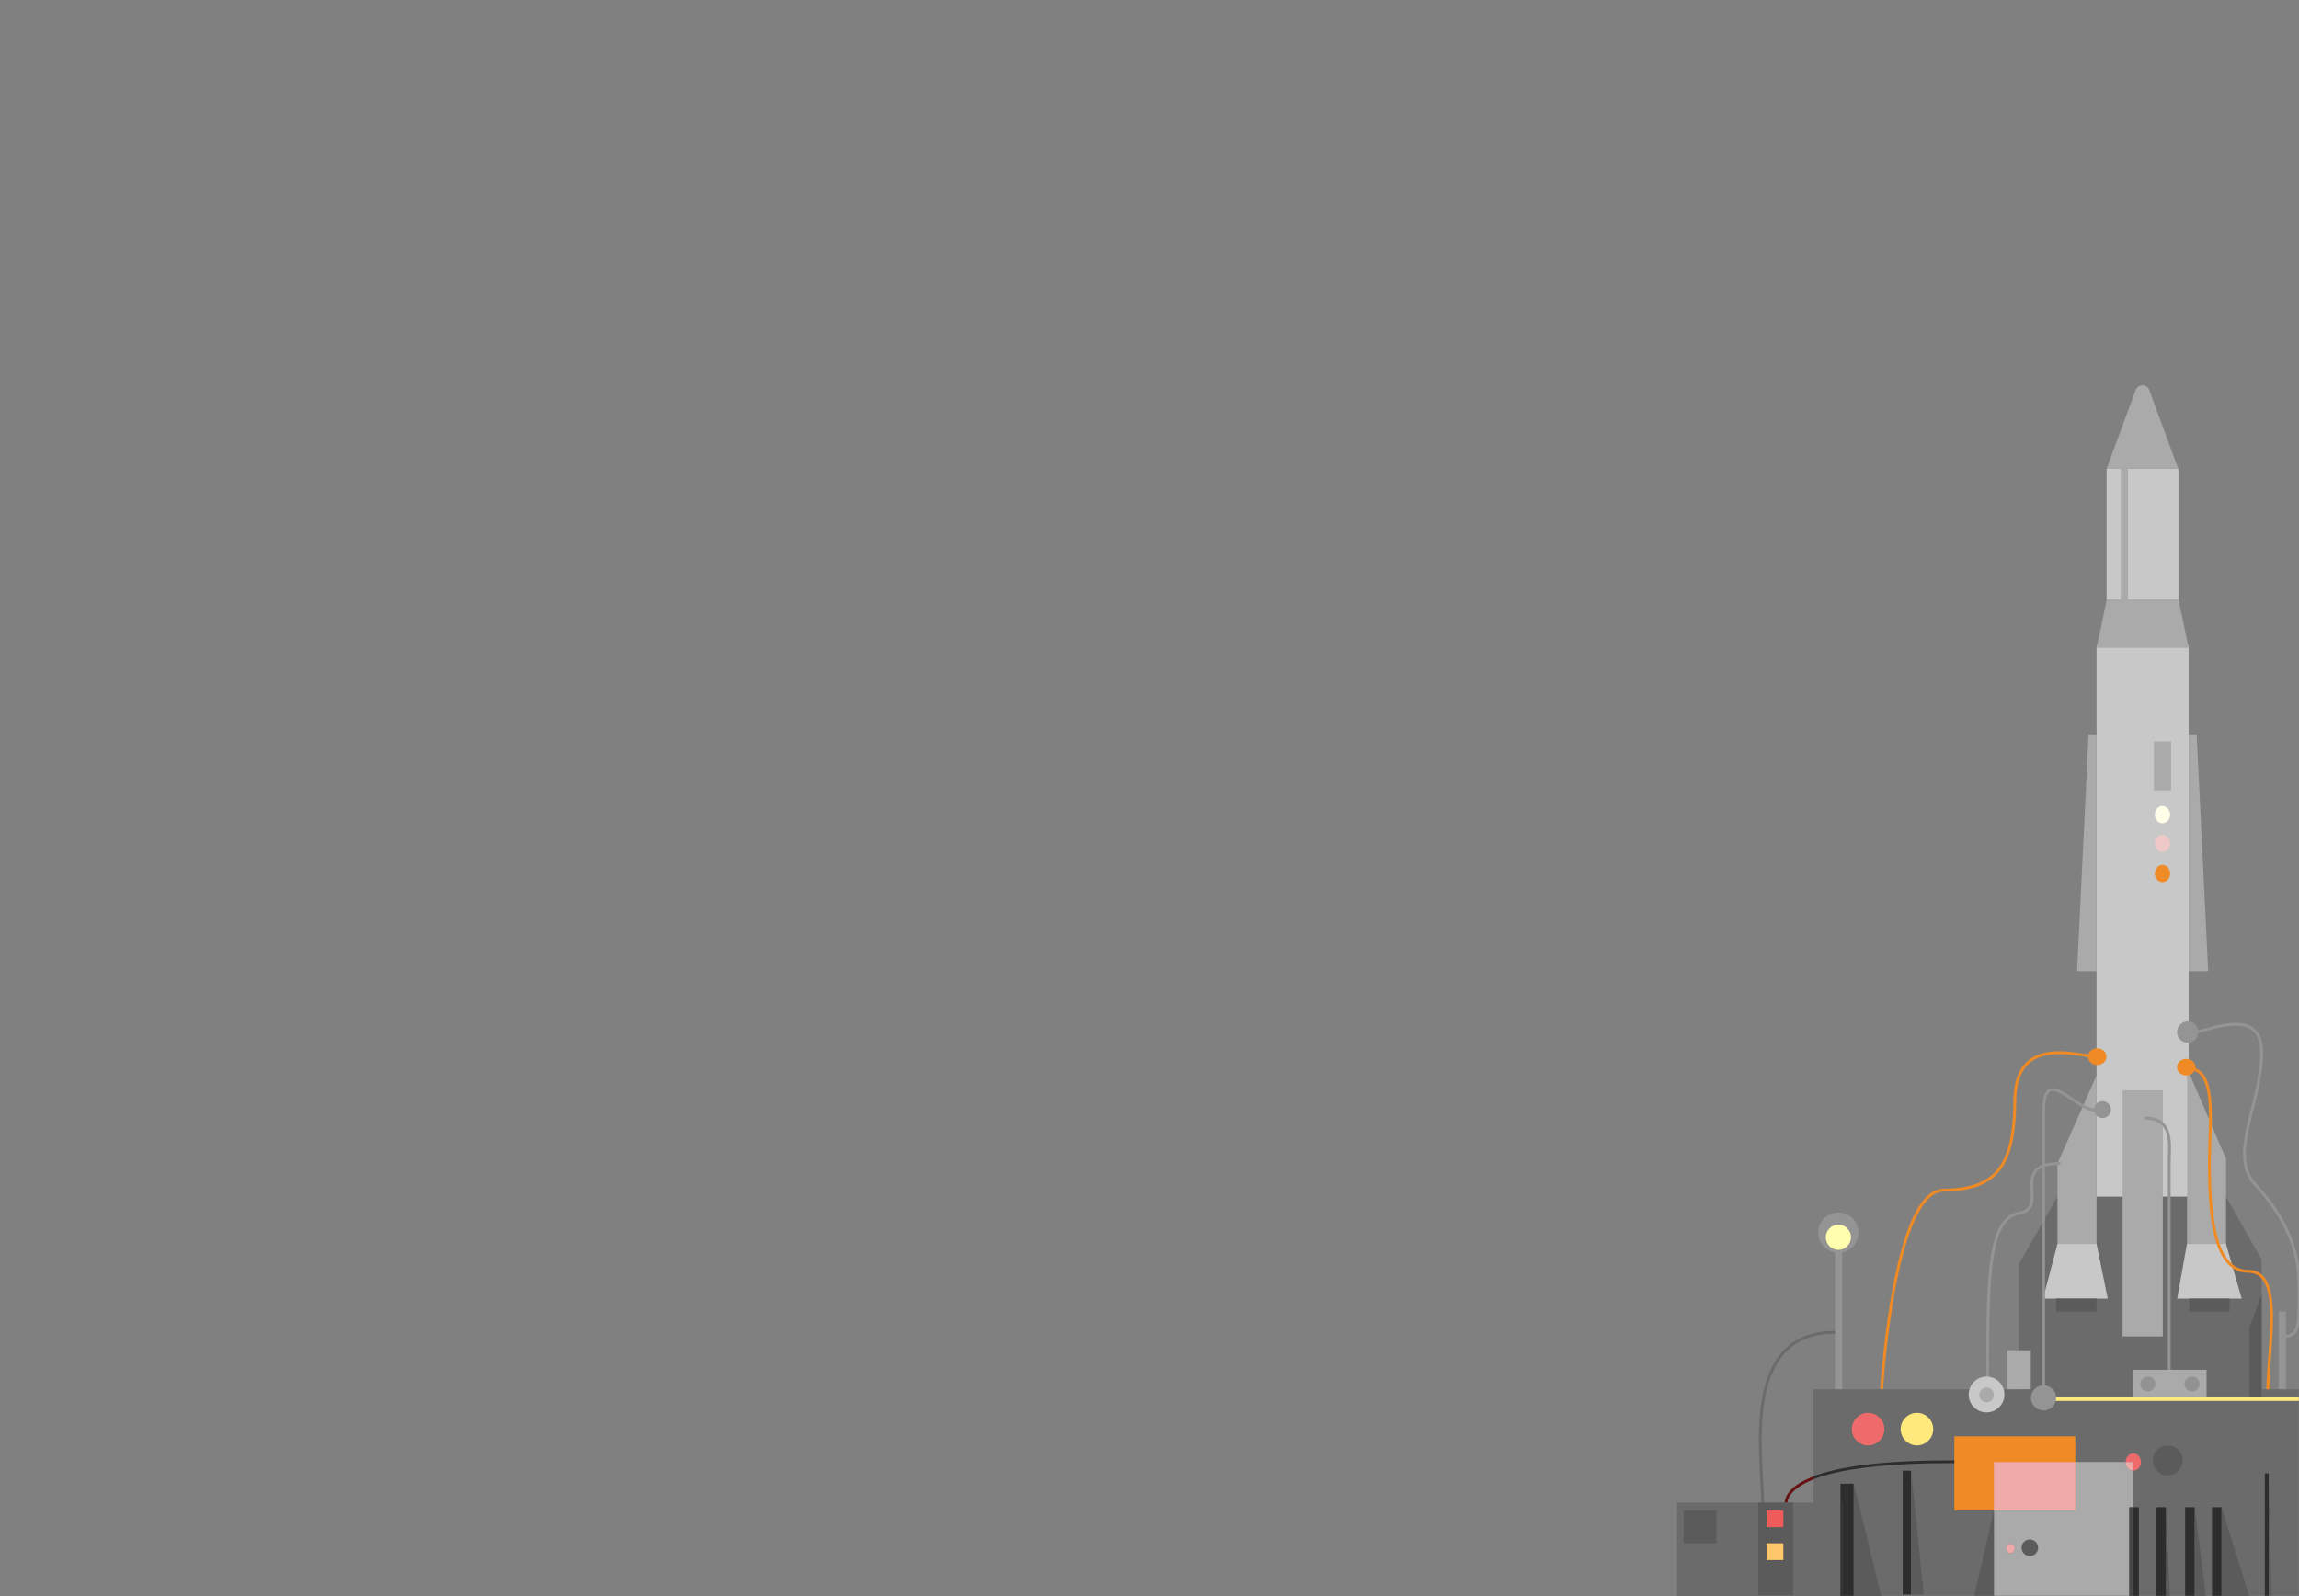 <?xml version="1.0" encoding="utf-8"?>
<!-- Generator: Adobe Illustrator 17.1.0, SVG Export Plug-In . SVG Version: 6.00 Build 0)  -->
<!DOCTYPE svg PUBLIC "-//W3C//DTD SVG 1.1//EN" "http://www.w3.org/Graphics/SVG/1.1/DTD/svg11.dtd">
<svg version="1.1" id="Layer_1" xmlns="http://www.w3.org/2000/svg" xmlns:xlink="http://www.w3.org/1999/xlink" x="0px" y="0px"
	 viewBox="0 0 1440 1000" style="enable-background:new 0 0 1440 1000;" xml:space="preserve">
<rect x="0" y="0" width="1440" height="1000" fill="#808080" stroke="none"/>
<style type="text/css">
	.st0{fill:#AD1809;}
	.st1{fill:#EF2E2B;}
	.st2{fill:#EF2E25;}
	.st3{fill:#F18F4A;}
	.st4{fill:#FA952D;}
	.st5{fill:#FE9F4A;}
	.st6{fill:#FE9F45;}
	.st7{fill:#E01906;}
	.st8{fill:#350E32;}
	.st9{fill:#E0220A;}
	.st10{fill:#FFFFFF;}
	.st11{fill:#6B6B6B;}
	.st12{fill:#C8C8C8;}
	.st13{fill:#AAAAAA;}
	.st14{fill:#949494;}
	.st15{fill:none;stroke:#949494;stroke-width:1.799;stroke-miterlimit:10;}
	.st16{fill:#EF6B6B;}
	.st17{fill:#FFE97D;}
	.st18{fill:none;stroke:#EF8A25;stroke-width:1.799;stroke-miterlimit:10;}
	.st19{fill:#FFFFE9;}
	.st20{fill:#EFC8C8;}
	.st21{fill:#EF8A25;}
	.st22{fill:#EFAAAA;}
	.st23{fill:none;stroke:#6B6B6B;stroke-width:1.799;stroke-miterlimit:10;}
	.st24{fill:#5B5B5B;}
	.st25{fill:#2D2D2D;}
	.st26{fill:#641312;}
	.st27{fill:#643A10;}
	.st28{fill:#929292;}
	.st29{fill:#0E0412;}
	.st30{fill:#474747;}
	.st31{fill:#262626;}
	.st32{fill:#FFFFAD;}
	.st33{fill:#EF5B5B;}
	.st34{fill:#FFC66A;}
	.st35{fill:#2C1C7C;}
	.st36{fill:#53205D;}
	.st37{fill:#5C309B;}
	.st38{fill:#F7CE06;}
	.st39{fill:#A9DEEA;}
	.st40{fill:#EFDEEA;}
	.st41{fill:#C0F1F9;}
	.st42{fill:#E41F0C;}
	.st43{fill:#F8F348;}
	.st44{fill:#FFE655;}
	.st45{fill:#2C3B91;}
	.st46{fill:#122784;}
	.st47{fill:#180316;}
	.st48{fill:#E54C2A;}
	.st49{fill:#3D2166;}
	.st50{fill:#300B41;}
	.st51{fill:#2F2E83;}
	.st52{fill:#DAF4F7;}
	.st53{fill:#A3E2E8;}
	.st54{fill:#FF9F53;}
</style>
<polyline class="st11" points="1288.7,749.7 1264.5,792 1264.5,877.4 1416.6,877.4 1416.6,789.3 1394.3,749.7 1288.7,749.7 "/>
<polyline class="st12" points="1370.9,749.7 1313.2,749.7 1313.2,404.5 1370.9,404.5 1370.9,749.7 "/>
<polygon class="st13" points="1370.9,405.9 1313.2,405.9 1319.6,375.7 1364.5,375.7 "/>
<rect x="1319.5" y="293.7" class="st12" width="45" height="82"/>
<path class="st13" d="M1319.5,293.7l18.2-49.3c1.5-4,7.1-4,8.5,0l18.2,49.3H1319.5z"/>
<polygon class="st13" points="1313.2,673.8 1288.7,729 1288.7,811 1313.2,811 "/>
<polygon class="st13" points="1369.9,669.1 1394.3,726.1 1394.3,811 1369.9,811 "/>
<polyline class="st13" points="1354.7,837.3 1329.5,837.3 1329.5,683.1 1354.7,683.1 1354.7,837.3 "/>
<polyline class="st11" points="1439.9,999.8 1135.9,999.8 1135.9,870.4 1439.9,870.4 1439.9,999.8 "/>
<polyline class="st14" points="1153.9,870.4 1149.4,870.4 1149.4,769.8 1153.9,769.8 1153.9,870.4 "/>
<rect x="1427.3" y="821.7" class="st14" width="4.5" height="48.7"/>
<path class="st15" d="M1245,870.4c0-65.5-0.6-106.9,19.5-110.2c20.1-3.3-7-31.6,26-31.2"/>
<polyline class="st12" points="1288.7,779.4 1279.7,813.6 1320.2,813.6 1313.2,779.4 1288.7,779.4 "/>
<polyline class="st12" points="1394.3,779.4 1404.1,813.6 1363.7,813.6 1369.8,779.4 1394.3,779.4 "/>
<path class="st16" d="M1170.1,885.2c-5.6,0-10.2,4.6-10.2,10.2c0,5.6,4.6,10.2,10.2,10.2c5.6,0,10.2-4.6,10.2-10.2
	C1180.3,889.8,1175.7,885.2,1170.1,885.2"/>
<path class="st17" d="M1200.7,885.2c-5.6,0-10.2,4.6-10.2,10.2c0,5.6,4.6,10.2,10.2,10.2c5.6,0,10.2-4.6,10.2-10.2
	C1210.9,889.8,1206.3,885.2,1200.7,885.2"/>
<path class="st18" d="M1420.5,870.4c0-25.6,10.4-74.1-12.3-73.9c-22.7,0.2-24.3-40.5-24.3-67.5c0-27.1,5.2-59.9-14-59.8"/>
<rect x="1349.1" y="464.6" class="st13" width="10.8" height="30.6"/>
<polygon class="st13" points="1313.2,608.5 1301,608.5 1308.2,460.1 1313.2,460.1 "/>
<polygon class="st13" points="1383.1,608.5 1370.9,608.5 1370.9,460.1 1375.9,460.1 "/>
<path class="st19" d="M1354.5,505c-2.6,0-4.8,2.4-4.8,5.4c0,3,2.1,5.4,4.8,5.4c2.6,0,4.8-2.4,4.8-5.4
	C1359.2,507.4,1357.1,505,1354.5,505"/>
<path class="st20" d="M1354.5,523c-2.6,0-4.8,2.4-4.8,5.4c0,3,2.1,5.4,4.8,5.4c2.6,0,4.8-2.4,4.8-5.4
	C1359.2,525.4,1357.1,523,1354.5,523"/>
<path class="st15" d="M1280,870.4c0.1-20.5-0.1-165.5,0-174.7c0.3-29.7,20.2,0.6,33.6,0"/>
<polyline class="st11" points="1153.9,1000.8 1050.4,1000.8 1050.4,941.4 1153.9,941.4 1153.9,1000.8 "/>
<polyline class="st17" points="1439.9,875.5 1280,875.5 1280,877.7 1439.9,877.7 1439.9,875.5 "/>
<circle class="st14" cx="1280" cy="875.8" r="7.9"/>
<polyline class="st21" points="1299.9,946.3 1224.1,946.3 1224.1,899.9 1299.9,899.9 1299.9,946.3 "/>
<ellipse class="st21" cx="1354.5" cy="547.3" rx="4.8" ry="5.4"/>
<rect x="1328.4" y="293.7" class="st13" width="4.5" height="82"/>
<rect x="1257.3" y="846" class="st13" width="14.7" height="24.4"/>
<circle class="st12" cx="1244.3" cy="873.7" r="11.2"/>
<circle class="st13" cx="1244.3" cy="874" r="4.6"/>
<path class="st15" d="M1358.7,858.2c0,0,0-118.2,0-129.3s3.3-28.4-15.3-28.4"/>
<circle class="st14" cx="1316.9" cy="695.2" r="5.3"/>
<polyline class="st13" points="1382.1,875.5 1336.2,875.5 1336.2,858.2 1382.1,858.2 1382.1,875.5 "/>
<path class="st13" d="M1259.3,973.2c-1.5,0-2.6-1.3-2.6-3c0-1.7,1.2-3,2.6-3c1.5,0,2.6,1.3,2.6,3
	C1262,971.9,1260.8,973.2,1259.3,973.2 M1331.4,916h-31.5v30.4h-51v53.4h84.7v-55.4h2.5v-23C1333.6,921.4,1331.4,918.9,1331.4,916"
	/>
<polyline class="st22" points="1299.9,916 1248.9,916 1248.9,946.3 1299.9,946.3 1299.9,916 "/>
<path class="st23" d="M1104,941.4c0-29.3-14-106.7,45.4-106.7"/>
<path class="st16" d="M1336.2,910.6c-2.6,0-4.8,2.4-4.8,5.4l0,0h4.8v5.4l0,0c2.6,0,4.8-2.4,4.8-5.4S1338.8,910.6,1336.2,910.6"/>
<path class="st22" d="M1336.2,916h-4.8c0,3,2.1,5.4,4.8,5.4V916"/>
<polyline class="st24" points="1313.2,813.6 1287.9,813.6 1287.9,821.7 1313.2,821.7 1313.2,813.6 "/>
<polyline class="st24" points="1396.5,813.6 1371.2,813.6 1371.2,821.7 1396.5,821.7 1396.5,813.6 "/>
<polyline class="st24" points="1416.6,811 1408.9,831.6 1408.9,870.4 1416.6,870.4 1416.6,811 "/>
<polyline class="st24" points="1416.6,870.4 1416.6,870.4 1408.9,870.4 1408.9,875.5 1416.6,875.5 1416.6,870.4 "/>
<path class="st25" d="M1220.4,915c-45,0-70.2,4.5-84.5,9.9v1.9c3-1.2,6.5-2.3,10.7-3.4c15-3.8,38.2-6.7,73.8-6.7c1.2,0,2.4,0,3.7,0
	l0-0.9v-0.9C1222.8,915.1,1221.6,915,1220.4,915"/>
<path class="st26" d="M1135.9,925c-0.9,0.3-1.7,0.7-2.4,1c-6.9,2.9-10.8,6.1-13,8.9c-2,2.6-2.6,5-2.7,6.5h1.8
	c0.1-1.2,0.5-3.2,2.3-5.4c2.1-2.7,6.3-6,14-9.1V925"/>
<polyline class="st27" points="1224.1,915.1 1224.1,916 1224.1,915.1 1224.1,915.1 "/>
<path class="st13" d="M1341.8,788.4c-3.1,0-5.6,2.5-5.6,5.6c0,3.1,2.5,5.6,5.6,5.6c3.1,0,5.6-2.5,5.6-5.6
	C1347.5,790.9,1345,788.4,1341.8,788.4"/>
<path class="st18" d="M1313.6,662c-11.7,0-51.4-14.8-51.6,27.9s-13.2,55.3-44.7,55.8s-38.7,124.7-38.7,124.7"/>
<polygon class="st24" points="1248.9,946.3 1236.6,999.8 1248.9,999.8 "/>
<path class="st28" d="M1345.3,862.4c-2.6,0-4.7,2.1-4.7,4.7s2.1,4.7,4.7,4.7s4.7-2.1,4.7-4.7S1347.9,862.4,1345.3,862.4"/>
<path class="st28" d="M1373,862.4c-2.6,0-4.7,2.1-4.7,4.7s2.1,4.7,4.7,4.7s4.7-2.1,4.7-4.7S1375.6,862.4,1373,862.4"/>
<circle class="st24" cx="1357.8" cy="915" r="9.4"/>
<polyline class="st25" points="1421,923.1 1418.6,923.1 1418.6,999.8 1421,999.8 1421,923.1 "/>
<polygon class="st24" points="1421,923.1 1422.9,999.8 1421,999.8 "/>
<rect x="1054.5" y="946.3" class="st24" width="20.6" height="20.6"/>
<polyline class="st24" points="1123.1,999.5 1101.3,999.5 1101.3,941.4 1123.1,941.4 1123.1,999.5 "/>
<polyline class="st29" points="1161.1,999.8 1153.9,999.8 1153.9,1000.8 1161.1,1000.8 1161.1,999.8 "/>
<polyline class="st25" points="1161.1,929.6 1152.8,929.6 1152.8,941.4 1153.9,941.4 1153.9,999.8 1161.1,999.8 1161.1,929.6 "/>
<polyline class="st25" points="1153.9,941.4 1152.8,941.4 1152.8,1000.8 1153.9,1000.8 1153.9,999.8 1153.9,941.4 "/>
<polygon class="st24" points="1161.1,929.6 1178.6,1000.8 1161.1,1000.8 "/>
<path class="st15" d="M1369.9,647.8c9.5,0,46.7-19.7,46.7,11.7s-21.4,64.3-3.8,82.9c17.6,18.7,27.2,40.2,27.2,61.2
	c0,21,1.3,33.4-8.1,33.6"/>
<circle class="st14" cx="1370.3" cy="646.6" r="6.7"/>
<ellipse class="st21" cx="1369.4" cy="668.6" rx="5.8" ry="5.2"/>
<ellipse class="st21" cx="1313.6" cy="662" rx="5.8" ry="5.2"/>
<path class="st14" d="M1164.1,772.3c0,7-5.6,12.6-12.6,12.6s-12.6-5.6-12.6-12.6c0-7,5.6-12.6,12.6-12.6S1164.1,765.3,1164.1,772.3"
	/>
<polyline class="st29" points="1339.7,999.8 1333.7,999.8 1333.7,999.9 1339.7,999.9 1339.7,999.8 "/>
<polyline class="st25" points="1339.7,944.3 1336.2,944.3 1336.2,999.8 1333.7,999.8 1339.7,999.8 1339.7,944.3 "/>
<polyline class="st30" points="1336.2,944.3 1333.7,944.3 1333.7,999.8 1336.2,999.8 1336.2,944.3 "/>
<path class="st22" d="M1259.3,967.2c-1.5,0-2.6,1.3-2.6,3c0,1.7,1.2,3,2.6,3c1.5,0,2.6-1.3,2.6-3
	C1262,968.6,1260.8,967.2,1259.3,967.2"/>
<polyline class="st29" points="1374.7,999.8 1368.7,999.8 1368.7,999.9 1374.7,999.9 1374.7,999.8 "/>
<polyline class="st25" points="1374.7,944.3 1368.7,944.3 1368.7,999.8 1374.7,999.8 1374.7,944.3 "/>
<polyline class="st29" points="1391.5,999.8 1385.5,999.8 1385.5,999.9 1391.5,999.9 1391.5,999.8 "/>
<polyline class="st25" points="1391.5,944.3 1385.5,944.3 1385.5,999.8 1391.5,999.8 1391.5,944.3 "/>
<polygon class="st24" points="1391.5,944.3 1408.8,999.9 1391.5,999.9 "/>
<polygon class="st24" points="1374.7,944.3 1381.7,999.9 1374.7,999.9 "/>
<polyline class="st24" points="1356.6,944.3 1359.2,999.9 1356.6,999.9 1356.6,944.3 "/>
<circle class="st24" cx="1271.4" cy="969.7" r="5.2"/>
<polyline class="st29" points="1356.6,999.8 1350.6,999.8 1350.6,999.9 1356.6,999.9 1356.6,999.8 "/>
<polyline class="st25" points="1356.6,944.3 1350.6,944.3 1350.6,999.8 1356.6,999.8 1356.6,944.3 "/>
<polyline class="st31" points="1356.6,944.3 1356.6,999.8 1356.6,999.9 1356.6,944.3 "/>
<path class="st32" d="M1151.5,767.3c-4.4,0-7.9,3.6-7.9,7.9c0,4.4,3.6,7.9,7.9,7.9s7.9-3.6,7.9-7.9
	C1159.4,770.9,1155.9,767.3,1151.5,767.3"/>
<polyline class="st25" points="1197,921.4 1191.8,921.4 1191.8,999 1197,999 1197,921.4 "/>
<polygon class="st24" points="1205,999 1197,921.4 1197,999 "/>
<polyline class="st33" points="1117,946.3 1106.5,946.3 1106.5,956.8 1117,956.8 1117,946.3 "/>
<polyline class="st34" points="1117,966.9 1106.5,966.9 1106.5,977.4 1117,977.4 1117,966.9 "/>
</svg>
